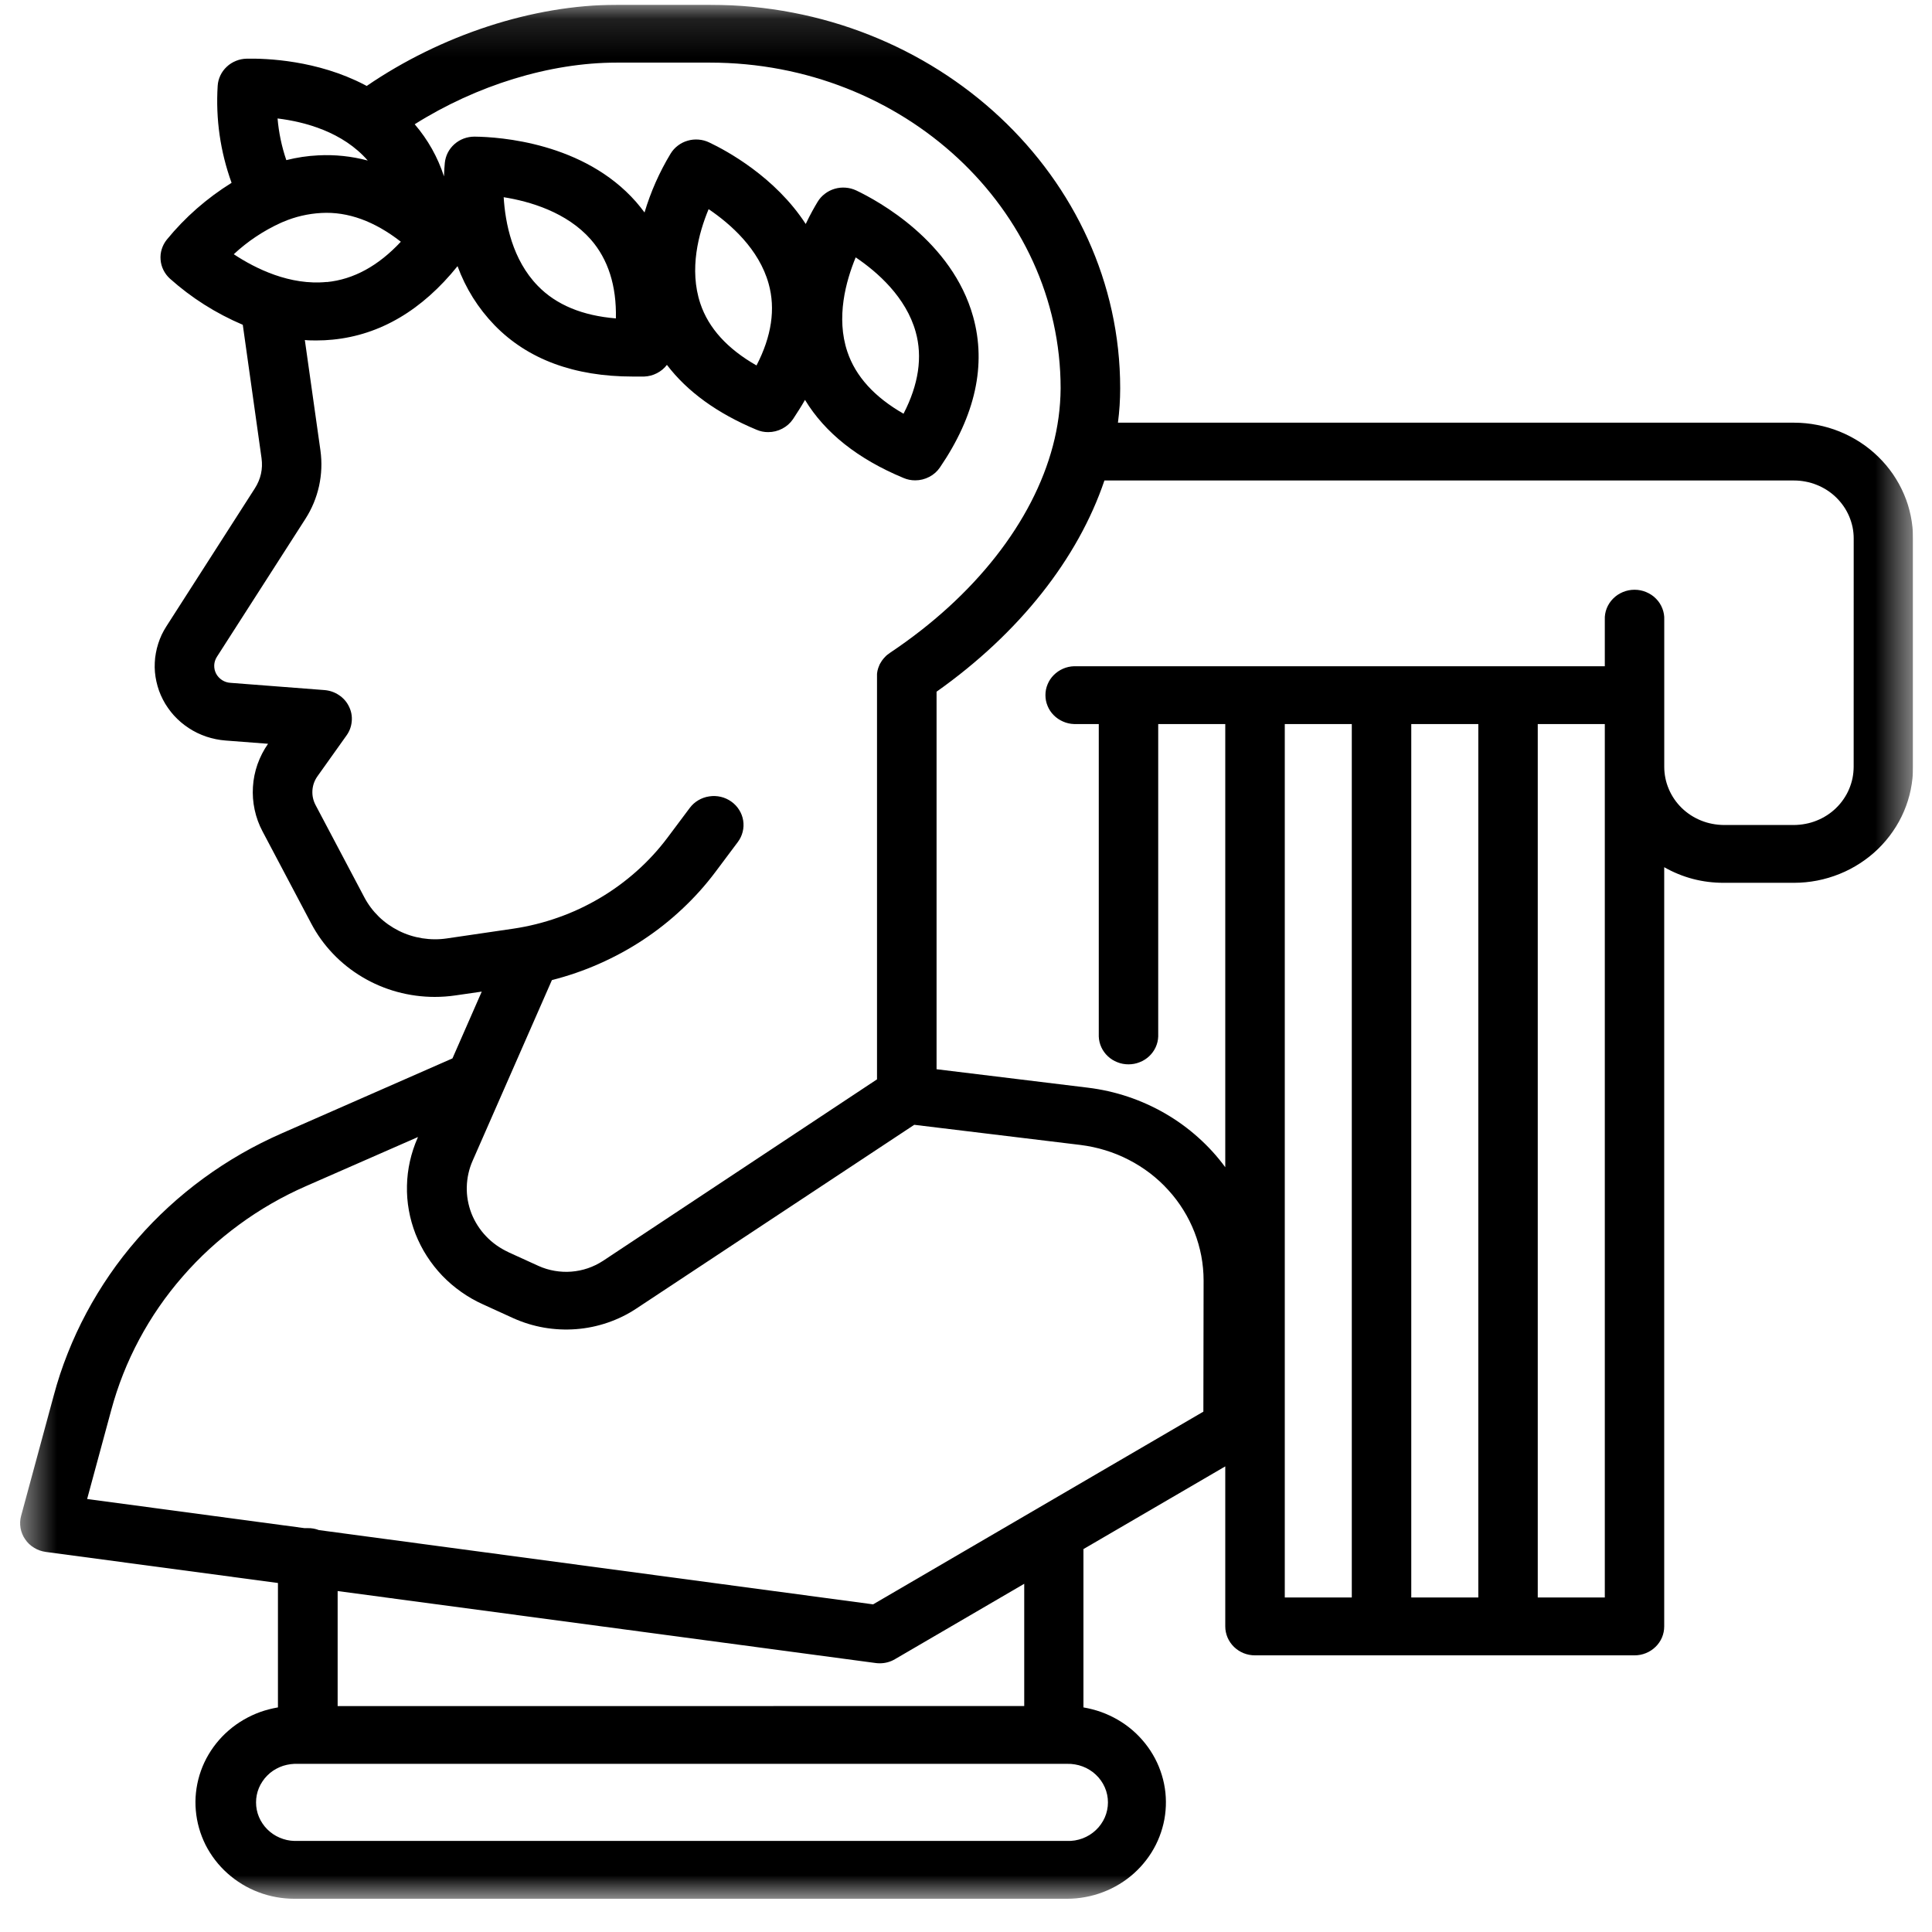 <svg width="51" height="51" viewBox="0 0 51 51" fill="none" xmlns="http://www.w3.org/2000/svg">
<g id="filosofia" clip-path="url(#clip0_415_2631)">
<g id="Clip path group">
<mask id="mask0_415_2631" style="mask-type:luminance" maskUnits="userSpaceOnUse" x="0" y="0" width="51" height="51">
<g id="b2048a18f6">
<path id="Vector" d="M0.5 0.125H50.5V50.125H0.5V0.125Z" fill="white"/>
</g>
</mask>
<g mask="url(#mask0_415_2631)">
<g id="Group">
<path id="Vector_2" d="M8.419 40.391L8.037 40.339C8.065 40.337 8.095 40.337 8.124 40.339C8.225 40.337 8.324 40.354 8.419 40.391ZM50.5 14.215V20.246C50.5 20.447 50.479 20.645 50.439 20.843C50.399 21.04 50.339 21.231 50.26 21.416C50.181 21.601 50.084 21.778 49.969 21.944C49.855 22.111 49.724 22.265 49.578 22.408C49.432 22.55 49.273 22.676 49.102 22.787C48.931 22.899 48.749 22.994 48.559 23.07C48.368 23.147 48.171 23.206 47.969 23.245C47.767 23.284 47.562 23.304 47.356 23.304H45.505C44.942 23.305 44.418 23.168 43.931 22.892V42.934C43.931 43.035 43.911 43.133 43.872 43.226C43.832 43.319 43.775 43.402 43.702 43.473C43.628 43.545 43.543 43.6 43.447 43.639C43.351 43.678 43.251 43.697 43.147 43.697H33.129C33.025 43.697 32.925 43.678 32.829 43.64C32.733 43.601 32.648 43.545 32.574 43.474C32.501 43.402 32.444 43.319 32.404 43.226C32.365 43.133 32.344 43.035 32.344 42.934V38.709L28.6 40.892V45.071C28.76 45.099 28.916 45.139 29.068 45.193C29.221 45.248 29.367 45.317 29.506 45.397C29.645 45.478 29.776 45.571 29.898 45.676C30.019 45.781 30.129 45.896 30.229 46.021C30.328 46.145 30.415 46.278 30.489 46.418C30.564 46.559 30.623 46.705 30.669 46.856C30.716 47.008 30.747 47.162 30.764 47.319C30.78 47.476 30.782 47.633 30.768 47.791C30.755 47.948 30.727 48.103 30.683 48.255C30.64 48.407 30.583 48.554 30.512 48.696C30.44 48.838 30.357 48.973 30.259 49.099C30.163 49.225 30.054 49.343 29.935 49.45C29.816 49.557 29.687 49.652 29.55 49.736C29.412 49.82 29.268 49.89 29.116 49.948C28.965 50.006 28.81 50.049 28.65 50.078C28.491 50.108 28.33 50.123 28.167 50.123H7.773C7.61 50.123 7.449 50.108 7.289 50.079C7.13 50.05 6.974 50.007 6.823 49.949C6.672 49.892 6.527 49.821 6.389 49.737C6.252 49.653 6.123 49.558 6.004 49.451C5.884 49.344 5.776 49.227 5.679 49.101C5.582 48.974 5.497 48.84 5.425 48.698C5.355 48.556 5.297 48.409 5.254 48.256C5.211 48.104 5.183 47.95 5.169 47.792C5.155 47.635 5.156 47.478 5.173 47.321C5.19 47.163 5.221 47.009 5.267 46.857C5.313 46.706 5.373 46.56 5.447 46.419C5.522 46.279 5.608 46.146 5.708 46.021C5.807 45.897 5.917 45.782 6.039 45.677C6.16 45.572 6.291 45.479 6.43 45.398C6.569 45.317 6.715 45.248 6.868 45.193C7.02 45.139 7.177 45.099 7.337 45.071V41.787L1.209 40.967C1.154 40.96 1.1 40.946 1.048 40.928C0.996 40.91 0.946 40.886 0.9 40.857C0.852 40.829 0.809 40.795 0.769 40.758C0.729 40.72 0.694 40.679 0.664 40.633C0.632 40.589 0.607 40.541 0.587 40.491C0.566 40.441 0.551 40.389 0.542 40.336C0.533 40.282 0.53 40.229 0.532 40.175C0.534 40.121 0.543 40.069 0.557 40.016L1.419 36.836C1.52 36.458 1.643 36.086 1.788 35.722C1.933 35.356 2.097 35.001 2.283 34.654C2.468 34.307 2.673 33.972 2.896 33.647C3.12 33.321 3.362 33.01 3.622 32.712C3.881 32.413 4.157 32.13 4.45 31.861C4.742 31.593 5.049 31.341 5.37 31.106C5.691 30.871 6.025 30.654 6.371 30.455C6.717 30.256 7.074 30.077 7.441 29.916L11.944 27.939L12.717 26.176L12.025 26.276C11.843 26.303 11.66 26.316 11.476 26.316C11.139 26.316 10.809 26.271 10.484 26.183C10.159 26.094 9.853 25.964 9.566 25.793C9.278 25.622 9.02 25.417 8.791 25.177C8.561 24.936 8.37 24.671 8.216 24.379L6.93 21.946C6.834 21.765 6.765 21.575 6.722 21.375C6.679 21.176 6.664 20.974 6.677 20.771C6.689 20.568 6.73 20.369 6.797 20.176C6.866 19.983 6.958 19.802 7.076 19.634L5.955 19.548C5.869 19.542 5.782 19.529 5.697 19.512C5.612 19.495 5.529 19.473 5.446 19.445C5.364 19.417 5.285 19.384 5.207 19.347C5.129 19.309 5.055 19.267 4.982 19.219C4.91 19.172 4.842 19.121 4.776 19.065C4.711 19.009 4.649 18.95 4.592 18.887C4.534 18.823 4.482 18.757 4.433 18.686C4.384 18.617 4.34 18.544 4.301 18.468C4.262 18.393 4.228 18.315 4.199 18.236C4.171 18.156 4.147 18.075 4.129 17.992C4.11 17.91 4.098 17.827 4.09 17.742C4.083 17.658 4.081 17.574 4.086 17.489C4.089 17.405 4.099 17.321 4.115 17.238C4.13 17.155 4.15 17.073 4.176 16.992C4.201 16.912 4.233 16.833 4.268 16.756C4.305 16.679 4.346 16.606 4.392 16.534L6.729 12.889C6.884 12.645 6.943 12.38 6.904 12.095L6.409 8.574C5.698 8.271 5.056 7.865 4.484 7.354C4.413 7.289 4.356 7.213 4.314 7.128C4.271 7.041 4.246 6.951 4.239 6.855C4.231 6.761 4.241 6.668 4.27 6.576C4.298 6.485 4.343 6.401 4.403 6.326C4.887 5.734 5.458 5.234 6.113 4.826C5.814 3.997 5.692 3.143 5.746 2.266C5.752 2.17 5.776 2.079 5.817 1.992C5.858 1.905 5.915 1.828 5.986 1.762C6.056 1.695 6.138 1.644 6.229 1.607C6.319 1.57 6.415 1.551 6.513 1.549C7.027 1.539 8.373 1.587 9.622 2.238C9.642 2.247 9.662 2.258 9.68 2.269C11.642 0.927 14.068 0.127 16.274 0.127H18.749C24.712 0.127 29.57 4.667 29.57 10.249C29.57 10.553 29.55 10.856 29.511 11.158H47.36C47.566 11.158 47.769 11.178 47.972 11.218C48.174 11.257 48.371 11.315 48.561 11.392C48.751 11.469 48.932 11.564 49.104 11.675C49.275 11.786 49.433 11.913 49.579 12.055C49.725 12.197 49.855 12.351 49.97 12.518C50.084 12.685 50.181 12.861 50.26 13.046C50.34 13.231 50.399 13.422 50.439 13.619C50.479 13.816 50.5 14.014 50.5 14.215ZM7.327 3.127C7.359 3.502 7.436 3.869 7.558 4.227C7.835 4.157 8.115 4.115 8.401 4.101C8.844 4.078 9.279 4.124 9.708 4.238C9.049 3.481 8.047 3.215 7.327 3.127ZM8.627 7.446C9.331 7.377 9.987 7.019 10.581 6.381C9.889 5.841 9.184 5.581 8.478 5.622C8.128 5.642 7.793 5.72 7.472 5.857L7.416 5.881C6.954 6.092 6.539 6.368 6.171 6.711C6.751 7.095 7.657 7.54 8.627 7.443V7.446ZM13.418 33.054L14.217 33.418C14.352 33.479 14.494 33.522 14.641 33.547C14.787 33.572 14.934 33.58 15.084 33.568C15.232 33.556 15.376 33.527 15.517 33.479C15.658 33.431 15.79 33.366 15.914 33.286L23.151 28.492V17.864C23.15 17.838 23.15 17.812 23.151 17.787C23.152 17.767 23.156 17.749 23.159 17.73C23.16 17.72 23.162 17.709 23.165 17.699C23.17 17.676 23.176 17.654 23.184 17.632C23.191 17.614 23.197 17.596 23.205 17.579C23.212 17.556 23.223 17.534 23.235 17.514C23.24 17.504 23.245 17.496 23.251 17.488C23.26 17.471 23.27 17.455 23.281 17.439C23.293 17.422 23.306 17.404 23.321 17.388L23.328 17.379C23.342 17.362 23.358 17.345 23.375 17.329C23.39 17.312 23.406 17.299 23.423 17.285C23.447 17.266 23.47 17.248 23.496 17.231C25.741 15.731 27.266 13.767 27.793 11.771C27.925 11.273 27.994 10.767 27.998 10.252C27.998 5.513 23.848 1.653 18.744 1.653H16.274C14.513 1.653 12.579 2.252 10.947 3.28C11.298 3.69 11.555 4.149 11.72 4.656C11.724 4.511 11.734 4.39 11.742 4.299C11.752 4.205 11.778 4.115 11.821 4.03C11.865 3.945 11.923 3.87 11.995 3.806C12.068 3.742 12.149 3.692 12.24 3.658C12.332 3.624 12.426 3.607 12.524 3.607H12.533C13.183 3.614 15.412 3.762 16.789 5.328C16.868 5.42 16.944 5.513 17.014 5.609C17.177 5.064 17.406 4.546 17.702 4.056C17.753 3.973 17.816 3.902 17.894 3.844C17.972 3.784 18.058 3.741 18.153 3.714C18.247 3.686 18.344 3.677 18.442 3.685C18.541 3.693 18.634 3.718 18.723 3.761C19.178 3.976 20.463 4.67 21.269 5.913C21.391 5.655 21.507 5.454 21.583 5.328C21.633 5.245 21.697 5.174 21.775 5.115C21.853 5.055 21.938 5.012 22.033 4.984C22.128 4.956 22.224 4.946 22.323 4.954C22.422 4.961 22.515 4.987 22.604 5.028C23.186 5.306 25.133 6.367 25.688 8.359C26.042 9.628 25.748 10.968 24.812 12.339C24.74 12.445 24.646 12.529 24.529 12.589C24.413 12.649 24.29 12.68 24.159 12.68C24.051 12.68 23.948 12.659 23.85 12.617C22.647 12.117 21.775 11.424 21.25 10.556C21.155 10.725 21.044 10.895 20.933 11.065C20.859 11.172 20.766 11.255 20.649 11.316C20.533 11.376 20.41 11.407 20.278 11.407C20.171 11.408 20.068 11.386 19.97 11.344C18.932 10.911 18.143 10.338 17.605 9.632C17.534 9.725 17.446 9.798 17.34 9.852C17.235 9.906 17.123 9.935 17.004 9.94C16.901 9.94 16.805 9.94 16.706 9.94C15.158 9.94 13.93 9.485 13.055 8.585C12.618 8.132 12.293 7.612 12.078 7.026C11.142 8.189 10.035 8.841 8.788 8.965C8.645 8.98 8.5 8.987 8.356 8.987C8.252 8.987 8.15 8.987 8.047 8.976L8.459 11.893C8.502 12.207 8.49 12.52 8.422 12.831C8.353 13.141 8.233 13.431 8.06 13.7L5.724 17.341C5.703 17.374 5.687 17.409 5.675 17.446C5.663 17.483 5.657 17.52 5.655 17.559C5.654 17.598 5.657 17.636 5.665 17.674C5.674 17.712 5.687 17.748 5.705 17.783C5.723 17.816 5.745 17.849 5.772 17.877C5.799 17.906 5.828 17.931 5.862 17.953C5.895 17.974 5.93 17.991 5.967 18.003C6.005 18.015 6.043 18.023 6.084 18.025L8.562 18.216C8.703 18.227 8.831 18.271 8.948 18.349C9.064 18.426 9.153 18.527 9.213 18.652C9.273 18.775 9.298 18.905 9.285 19.042C9.273 19.179 9.227 19.304 9.146 19.416L8.382 20.489C8.301 20.602 8.257 20.727 8.247 20.864C8.239 21.001 8.266 21.13 8.331 21.253L9.617 23.686C9.717 23.876 9.846 24.047 10 24.198C10.156 24.349 10.332 24.472 10.526 24.57C10.722 24.668 10.928 24.733 11.145 24.768C11.362 24.802 11.579 24.804 11.796 24.772L13.554 24.514C13.957 24.454 14.35 24.356 14.734 24.22C15.118 24.085 15.483 23.914 15.832 23.708C16.18 23.503 16.505 23.265 16.806 22.997C17.107 22.729 17.378 22.435 17.619 22.114L18.208 21.327C18.269 21.245 18.344 21.178 18.433 21.125C18.521 21.073 18.618 21.038 18.721 21.023C18.824 21.006 18.925 21.011 19.027 21.034C19.128 21.058 19.221 21.1 19.305 21.16C19.389 21.22 19.458 21.292 19.512 21.379C19.567 21.466 19.602 21.559 19.618 21.659C19.634 21.759 19.63 21.858 19.605 21.957C19.581 22.055 19.538 22.145 19.477 22.227L18.887 23.015C18.625 23.365 18.334 23.689 18.013 23.99C17.693 24.291 17.35 24.563 16.982 24.806C16.614 25.05 16.227 25.26 15.822 25.439C15.418 25.619 14.999 25.762 14.569 25.872L12.477 30.639C12.428 30.749 12.391 30.862 12.365 30.979C12.339 31.095 12.325 31.213 12.322 31.333C12.319 31.452 12.328 31.57 12.349 31.687C12.37 31.805 12.402 31.919 12.445 32.031C12.489 32.143 12.543 32.248 12.608 32.35C12.673 32.451 12.746 32.546 12.83 32.633C12.913 32.721 13.005 32.8 13.103 32.87C13.202 32.94 13.307 33.001 13.418 33.052V33.054ZM14.197 7.546C14.682 8.047 15.375 8.333 16.258 8.405C16.277 7.544 16.053 6.844 15.595 6.321C14.96 5.601 13.989 5.316 13.296 5.206C13.337 5.888 13.525 6.856 14.197 7.546ZM18.487 8.012C18.705 8.666 19.207 9.212 19.97 9.647C20.369 8.877 20.476 8.153 20.29 7.489C20.036 6.574 19.284 5.912 18.706 5.521C18.442 6.154 18.185 7.108 18.487 8.012ZM22.368 9.284C22.587 9.939 23.088 10.484 23.851 10.921C24.25 10.15 24.357 9.421 24.172 8.762C23.917 7.845 23.165 7.183 22.588 6.794C22.328 7.426 22.065 8.381 22.368 9.284ZM28.167 46.561H7.773C7.705 46.564 7.639 46.572 7.573 46.587C7.507 46.601 7.444 46.621 7.382 46.648C7.321 46.675 7.262 46.707 7.206 46.744C7.151 46.781 7.101 46.823 7.054 46.871C7.007 46.917 6.965 46.969 6.929 47.024C6.892 47.079 6.86 47.136 6.835 47.197C6.81 47.258 6.79 47.32 6.778 47.384C6.765 47.449 6.759 47.513 6.759 47.579C6.759 47.644 6.765 47.709 6.778 47.774C6.79 47.838 6.81 47.901 6.835 47.961C6.86 48.022 6.892 48.08 6.929 48.135C6.965 48.19 7.007 48.24 7.054 48.288C7.101 48.334 7.151 48.377 7.206 48.414C7.262 48.452 7.321 48.484 7.382 48.51C7.444 48.536 7.507 48.557 7.573 48.572C7.639 48.586 7.705 48.595 7.773 48.596H28.167C28.237 48.599 28.307 48.594 28.376 48.583C28.445 48.571 28.513 48.553 28.578 48.529C28.644 48.503 28.706 48.473 28.764 48.437C28.824 48.399 28.878 48.357 28.928 48.31C28.979 48.262 29.024 48.211 29.063 48.154C29.103 48.098 29.137 48.038 29.164 47.976C29.192 47.913 29.212 47.848 29.226 47.781C29.24 47.715 29.247 47.647 29.247 47.579C29.247 47.511 29.24 47.443 29.226 47.376C29.212 47.309 29.192 47.245 29.164 47.182C29.137 47.119 29.103 47.06 29.063 47.003C29.024 46.948 28.979 46.895 28.928 46.848C28.878 46.8 28.824 46.758 28.764 46.722C28.706 46.685 28.644 46.654 28.578 46.63C28.513 46.605 28.445 46.587 28.376 46.576C28.307 46.564 28.237 46.559 28.167 46.561ZM27.037 45.035V41.808L23.625 43.798C23.501 43.871 23.366 43.907 23.221 43.907C23.186 43.906 23.152 43.905 23.118 43.9L8.913 42V45.037L27.037 45.035ZM31.772 33.801C31.772 33.583 31.751 33.366 31.711 33.152C31.67 32.938 31.61 32.73 31.531 32.526C31.451 32.322 31.354 32.127 31.238 31.941C31.122 31.754 30.99 31.579 30.841 31.416C30.694 31.252 30.531 31.104 30.356 30.969C30.179 30.835 29.992 30.716 29.794 30.615C29.596 30.513 29.391 30.429 29.177 30.364C28.963 30.298 28.745 30.252 28.523 30.224L24.134 29.692L16.796 34.544C16.561 34.7 16.308 34.823 16.039 34.915C15.77 35.007 15.493 35.064 15.209 35.086C14.925 35.108 14.641 35.094 14.361 35.046C14.08 34.997 13.81 34.914 13.552 34.798L12.754 34.434C12.551 34.343 12.359 34.233 12.177 34.105C11.995 33.977 11.828 33.834 11.675 33.675C11.523 33.516 11.387 33.343 11.268 33.158C11.149 32.974 11.051 32.779 10.97 32.577C10.891 32.373 10.831 32.164 10.793 31.949C10.754 31.734 10.738 31.518 10.743 31.3C10.747 31.082 10.774 30.867 10.821 30.654C10.869 30.442 10.937 30.234 11.025 30.035L11.035 30.014L8.086 31.307C7.457 31.582 6.867 31.921 6.316 32.325C5.765 32.728 5.266 33.185 4.821 33.698C4.375 34.209 3.993 34.763 3.675 35.358C3.357 35.953 3.111 36.575 2.936 37.224L2.3 39.57L8.037 40.339L8.421 40.391L23.048 42.351L31.766 37.264L31.772 33.801ZM35.684 19.113H33.915V42.17H35.684V19.113ZM39.024 19.113H37.254V42.17H39.024V19.113ZM42.363 19.113H40.593V42.17H42.363V19.113ZM48.933 14.214C48.933 14.113 48.923 14.014 48.903 13.915C48.882 13.817 48.852 13.722 48.813 13.629C48.773 13.536 48.725 13.448 48.667 13.364C48.609 13.281 48.544 13.203 48.471 13.132C48.399 13.061 48.319 12.998 48.233 12.942C48.147 12.886 48.056 12.839 47.961 12.801C47.865 12.762 47.768 12.733 47.666 12.714C47.565 12.694 47.463 12.684 47.36 12.684H29.154C28.457 14.743 26.91 16.712 24.723 18.259V28.225L28.717 28.712C29.078 28.756 29.43 28.835 29.774 28.95C30.117 29.065 30.445 29.213 30.757 29.393C31.069 29.574 31.359 29.784 31.626 30.023C31.894 30.262 32.133 30.524 32.344 30.812V19.113H30.574V27.36C30.571 27.459 30.548 27.553 30.507 27.644C30.465 27.734 30.408 27.814 30.335 27.882C30.261 27.951 30.177 28.004 30.083 28.04C29.989 28.078 29.891 28.096 29.789 28.096C29.688 28.096 29.589 28.078 29.496 28.04C29.401 28.004 29.317 27.951 29.244 27.882C29.171 27.814 29.114 27.734 29.072 27.644C29.031 27.553 29.008 27.459 29.005 27.36V19.113H28.354C28.252 19.11 28.154 19.088 28.062 19.047C27.969 19.007 27.887 18.951 27.816 18.88C27.746 18.809 27.691 18.728 27.654 18.636C27.615 18.544 27.597 18.449 27.597 18.35C27.597 18.251 27.615 18.155 27.654 18.064C27.691 17.972 27.746 17.891 27.816 17.82C27.887 17.749 27.969 17.693 28.062 17.652C28.154 17.612 28.252 17.59 28.354 17.587H42.363V16.36C42.358 16.256 42.376 16.156 42.413 16.059C42.452 15.962 42.508 15.876 42.582 15.802C42.656 15.727 42.742 15.67 42.84 15.629C42.939 15.588 43.041 15.568 43.148 15.568C43.254 15.568 43.356 15.588 43.454 15.629C43.553 15.67 43.639 15.727 43.713 15.802C43.787 15.876 43.843 15.962 43.881 16.059C43.919 16.156 43.937 16.256 43.932 16.36V20.246C43.932 20.347 43.943 20.446 43.963 20.545C43.983 20.644 44.014 20.739 44.053 20.831C44.092 20.924 44.141 21.012 44.198 21.096C44.255 21.18 44.321 21.257 44.394 21.329C44.467 21.4 44.547 21.463 44.632 21.519C44.719 21.575 44.809 21.622 44.904 21.66C45 21.699 45.098 21.728 45.199 21.747C45.301 21.767 45.403 21.777 45.506 21.778H47.357C47.46 21.777 47.563 21.767 47.664 21.747C47.765 21.728 47.864 21.699 47.959 21.66C48.054 21.622 48.145 21.575 48.231 21.519C48.317 21.463 48.397 21.4 48.469 21.329C48.543 21.257 48.608 21.18 48.665 21.096C48.723 21.012 48.772 20.924 48.811 20.831C48.85 20.739 48.88 20.644 48.901 20.545C48.921 20.446 48.931 20.347 48.932 20.246L48.933 14.214Z" fill="black"/>
</g>
</g>
</g>
</g>
<defs>
<clipPath id="clip0_415_2631">
<rect width="50" height="50" fill="white" transform="translate(0.5 0.125)"/>
</clipPath>
</defs>
</svg>
